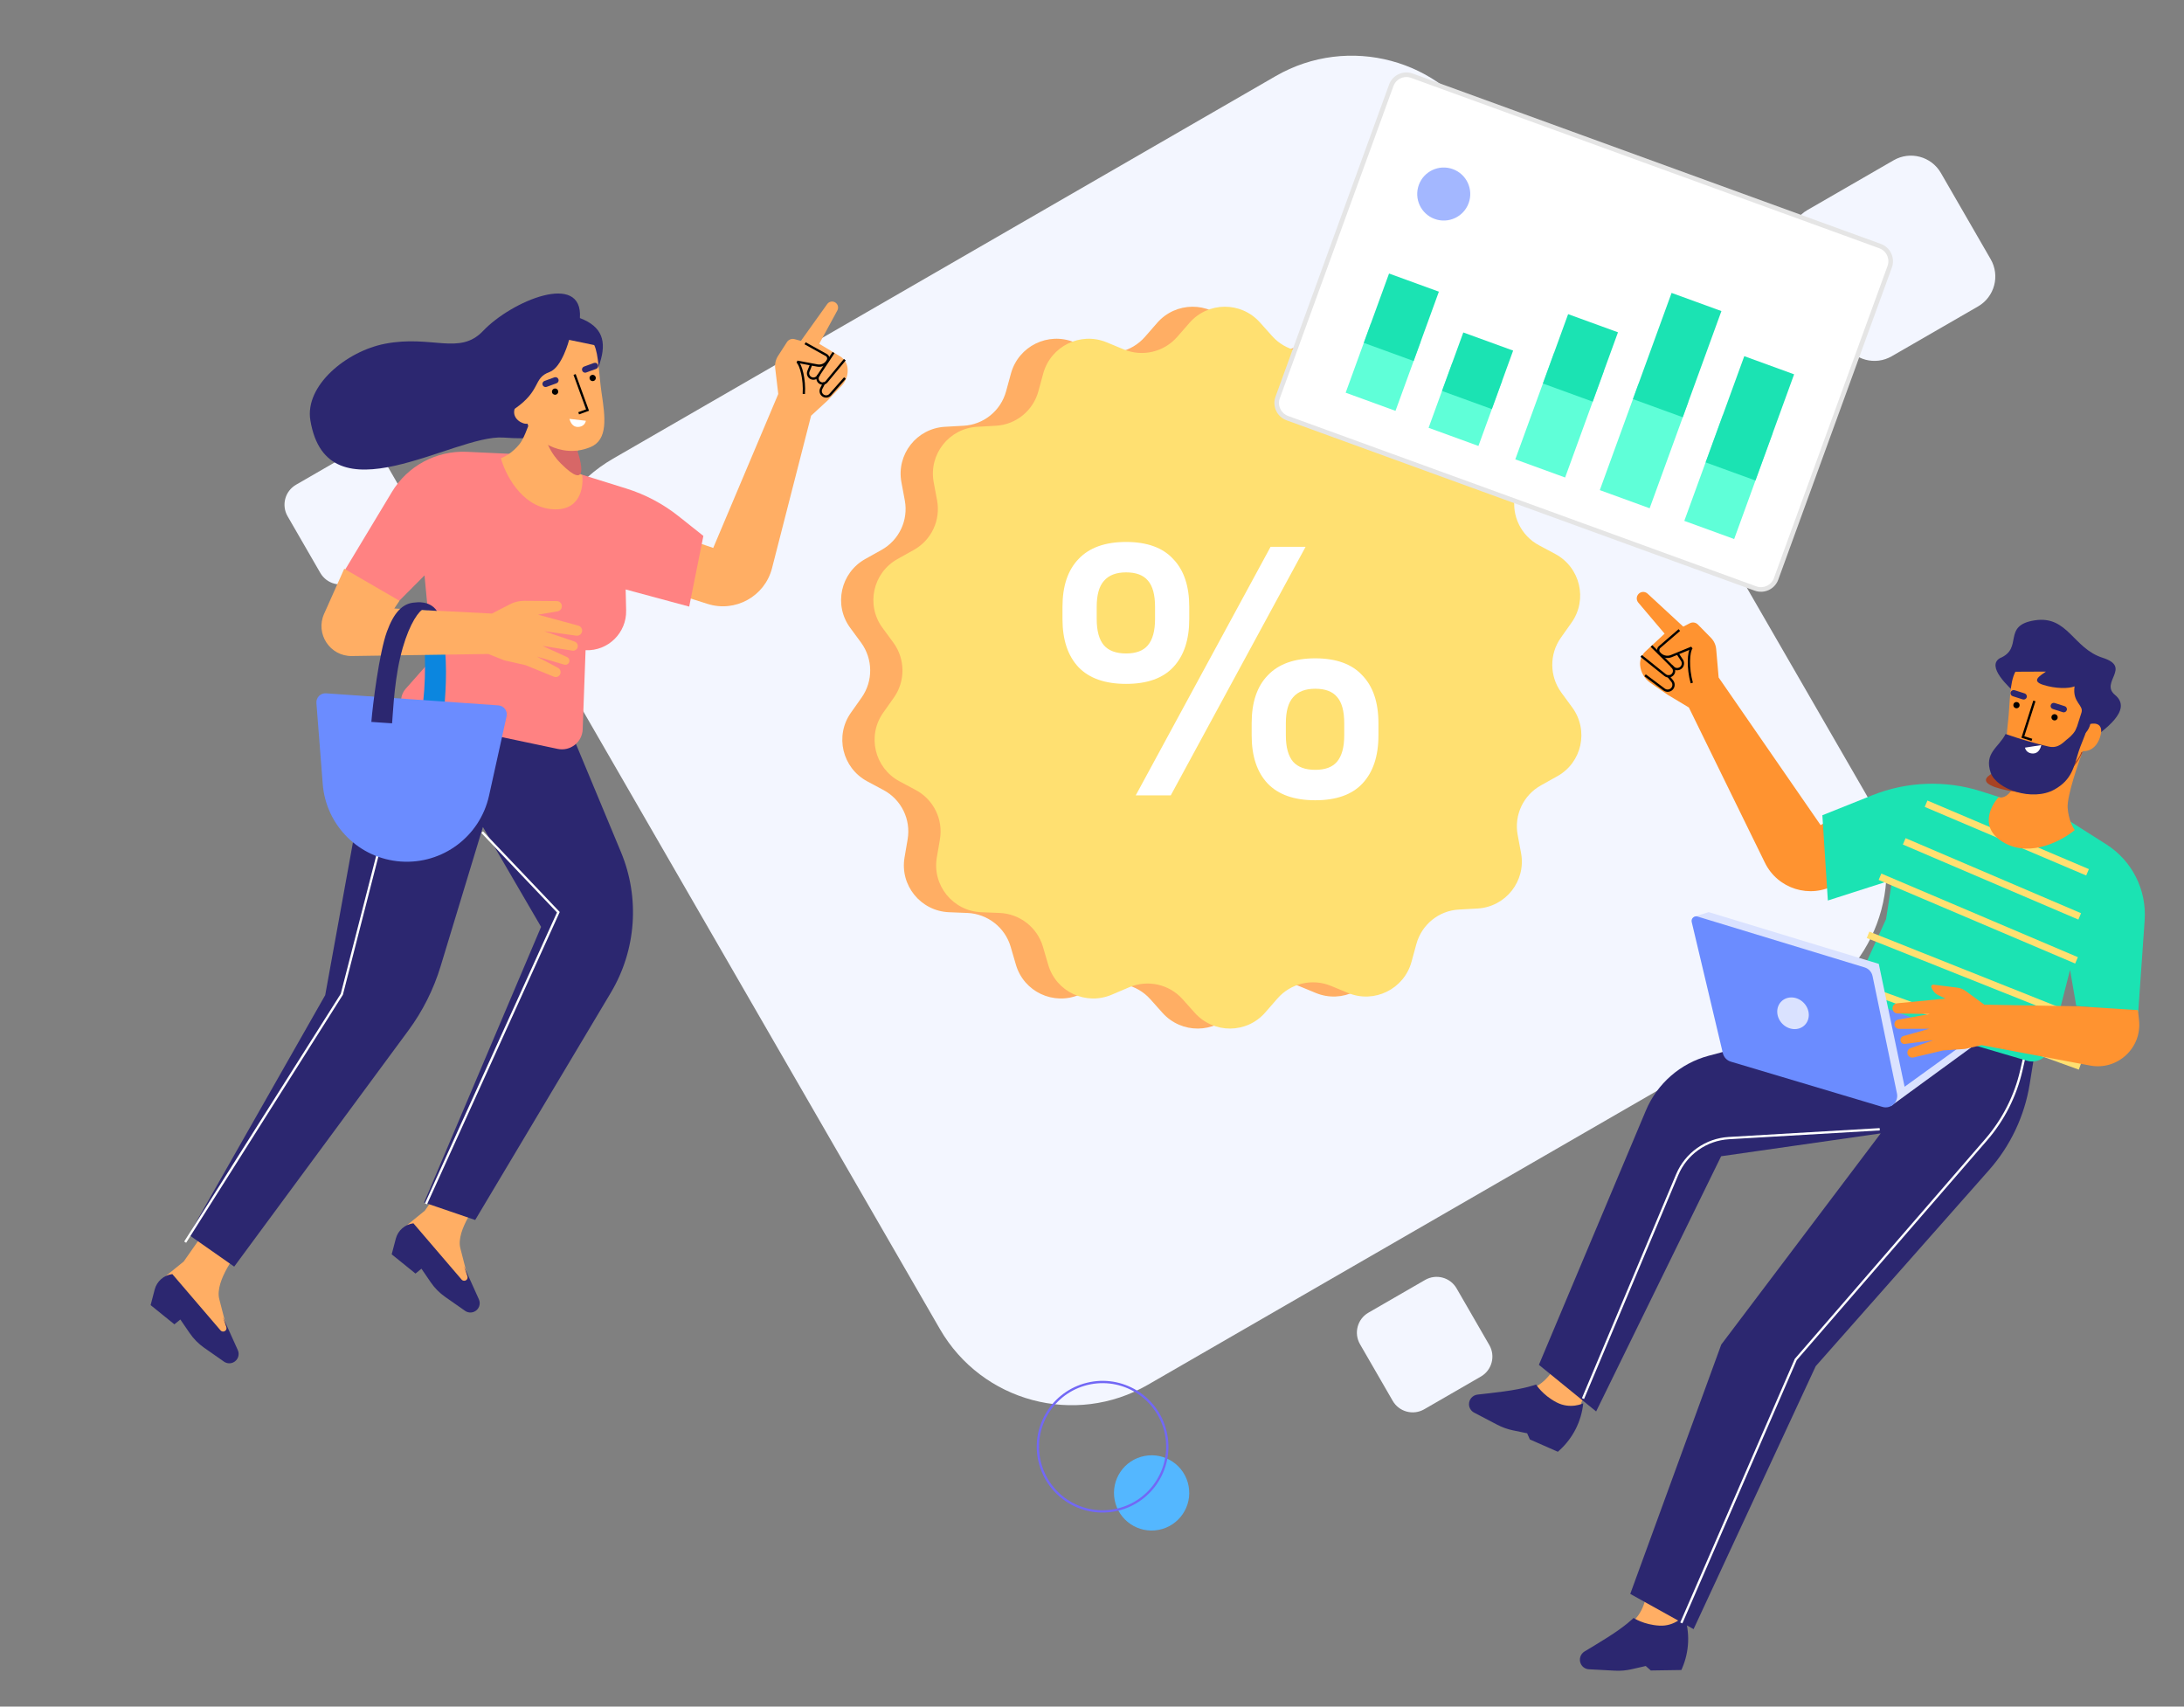 <?xml version="1.0" standalone="no"?><!DOCTYPE svg PUBLIC "-//W3C//DTD SVG 1.1//EN" "http://www.w3.org/Graphics/SVG/1.1/DTD/svg11.dtd"><svg height="740" node-id="1" sillyvg="true" template-height="740" template-width="947" version="1.1" viewBox="0 0 947 740" width="947" xmlns="http://www.w3.org/2000/svg" xmlns:xlink="http://www.w3.org/1999/xlink"><rect x="0" y="0" width="947" height="740" fill="#808080" stroke="none"/><defs node-id="95"><mask height="122" id="mask0" maskUnits="userSpaceOnUse" node-id="21" width="141" x="790" y="339"><path d="M 913.33 366.14 L 895.30 354.70 L 859.10 343.15 C 843.61 338.20 826.88 338.81 811.79 344.85 L 790.19 353.50 L 792.57 390.47 L 820.45 381.53 L 817.81 398.53 L 804.21 428.47 C 802.19 432.90 804.57 438.08 809.23 439.45 L 878.95 459.95 C 883.29 461.22 887.83 458.64 888.96 454.26 L 897.59 420.56 L 900.28 436.14 L 927.16 438.75 L 929.94 399.06 C 930.87 385.87 924.49 373.23 913.33 366.14 Z" fill="#ffffff" fill-rule="nonzero" node-id="98" stroke="none" target-height="123.019" target-width="140.675" target-x="790.194" target-y="338.204"></path></mask><mask height="44" id="mask1" maskUnits="userSpaceOnUse" node-id="31" width="42" x="862" y="324"><path d="M 896.26 350.20 C 895.89 345.22 900.76 330.97 903.25 324.46 C 894.63 323.33 876.91 323.72 875.00 334.30 C 873.09 344.88 868.54 346.22 866.50 345.57 C 862.75 349.64 858.08 359.30 869.38 365.34 C 880.68 371.38 894.07 364.10 899.35 359.70 C 898.47 358.61 896.63 355.19 896.26 350.20 Z" fill="#ffffff" fill-rule="nonzero" node-id="102" stroke="none" target-height="48.047" target-width="45.166" target-x="858.081" target-y="323.332"></path></mask><mask height="54" id="mask2" maskUnits="userSpaceOnUse" node-id="67" width="36" x="217" y="167"><path d="M 225.37 191.84 C 228.66 188.07 233.33 173.75 235.25 167.06 C 242.82 171.34 256.75 182.29 251.92 191.90 C 247.09 201.50 249.92 205.31 251.94 206.01 C 252.49 211.52 250.42 222.05 237.76 220.09 C 225.10 218.12 218.77 204.26 217.19 197.57 C 218.55 197.23 222.08 195.60 225.37 191.84 Z" fill="#ffffff" fill-rule="nonzero" node-id="106" stroke="none" target-height="54.989" target-width="39.561" target-x="217.194" target-y="167.06"></path></mask></defs><path d="M 553.14 33.00 L 265.86 198.86 C 234.29 217.09 223.47 257.45 241.70 289.02 L 407.56 576.31 C 425.79 607.87 466.15 618.69 497.72 600.46 L 785.01 434.60 C 816.58 416.38 827.39 376.01 809.16 344.44 L 643.30 57.16 C 625.08 25.59 584.71 14.77 553.14 33.00 Z" fill="#f3f6ff" fill-rule="nonzero" node-id="110" stroke="none" target-height="603.915" target-width="603.915" target-x="223.475" target-y="14.775"></path><path d="M 821.09 69.50 L 783.69 91.09 C 776.52 95.24 774.06 104.41 778.20 111.58 L 799.79 148.98 C 803.94 156.16 813.11 158.62 820.28 154.47 L 857.68 132.88 C 864.86 128.74 867.32 119.56 863.17 112.39 L 841.58 74.99 C 837.44 67.82 828.27 65.36 821.09 69.50 Z" fill="#f3f6ff" fill-rule="nonzero" node-id="112" stroke="none" target-height="93.258" target-width="93.258" target-x="774.059" target-y="65.358"></path><path d="M 152.93 196.00 L 128.36 210.19 C 123.58 212.95 121.94 219.06 124.70 223.85 L 138.89 248.42 C 141.65 253.20 147.76 254.84 152.55 252.08 L 177.12 237.89 C 181.90 235.13 183.54 229.02 180.78 224.23 L 166.59 199.66 C 163.83 194.88 157.72 193.24 152.93 196.00 Z" fill="#f3f6ff" fill-rule="nonzero" node-id="114" stroke="none" target-height="61.602" target-width="61.603" target-x="121.939" target-y="193.239"></path><path d="M 617.93 555.00 L 593.36 569.19 C 588.58 571.95 586.94 578.06 589.70 582.85 L 603.89 607.42 C 606.65 612.20 612.76 613.84 617.55 611.08 L 642.12 596.89 C 646.90 594.13 648.54 588.02 645.78 583.23 L 631.59 558.66 C 628.83 553.88 622.72 552.24 617.93 555.00 Z" fill="#f3f6ff" fill-rule="nonzero" node-id="116" stroke="none" target-height="61.602" target-width="61.603" target-x="586.939" target-y="552.239"></path><path d="M 496.30 631.32 C 505.15 629.63 513.69 635.44 515.38 644.29 C 517.06 653.14 511.26 661.68 502.40 663.37 C 493.55 665.06 485.01 659.25 483.32 650.40 C 481.64 641.54 487.44 633.00 496.30 631.32 Z" fill="#54b7ff" fill-rule="nonzero" node-id="118" stroke="none" target-height="35.428" target-width="35.428" target-x="481.636" target-y="629.628"></path><path d="M 472.84 599.75 C 488.06 596.85 502.75 606.84 505.65 622.06 C 508.55 637.28 498.56 651.97 483.35 654.87 C 468.13 657.77 453.44 647.78 450.54 632.56 C 447.64 617.34 457.62 602.65 472.84 599.75 Z" fill="none" node-id="120" stroke="#7268f5" stroke-linecap="butt" stroke-width="1" target-height="60.914" target-width="60.914" target-x="447.637" target-y="596.852"></path><path d="M 649.03 605.32 L 664.18 601.84 C 672.24 599.99 678.80 584.88 678.80 584.88 L 694.17 591.90 L 685.70 608.07 L 683.68 617.82 L 649.39 607.58 L 649.03 605.32 Z" fill="#ffae64" fill-rule="nonzero" node-id="122" stroke="none" target-height="32.943" target-width="45.145" target-x="649.028" target-y="584.878"></path><path d="M 649.16 617.75 L 639.18 612.52 C 637.88 611.84 637.04 610.52 636.97 609.05 C 636.87 606.84 638.53 604.93 640.74 604.70 C 643.40 604.42 647.31 603.98 652.13 603.34 C 661.54 602.09 666.06 600.34 666.06 600.34 C 666.06 600.34 668.83 604.89 674.89 608.06 C 680.95 611.24 686.51 608.49 686.51 608.49 C 685.70 616.35 682.00 623.64 676.13 628.93 L 675.50 629.50 L 663.36 624.16 L 662.18 621.49 L 656.04 620.22 C 653.64 619.72 651.33 618.89 649.16 617.75 Z" fill="#2c2770" fill-rule="nonzero" node-id="124" stroke="none" target-height="29.154" target-width="49.64" target-x="636.87" target-y="600.344"></path><path d="M 694.92 713.17 L 707.24 703.70 C 713.80 698.67 714.00 689.62 714.00 689.62 L 730.38 682.18 L 729.41 700.40 L 731.63 710.12 L 696.19 715.07 L 694.92 713.17 Z" fill="#ffae64" fill-rule="nonzero" node-id="126" stroke="none" target-height="32.885" target-width="36.708" target-x="694.919" target-y="682.184"></path><path d="M 700.22 724.42 L 688.96 723.82 C 687.49 723.74 686.18 722.89 685.51 721.58 C 684.50 719.61 685.21 717.19 687.12 716.06 C 689.43 714.70 692.79 712.67 696.91 710.08 C 704.95 705.03 708.33 701.56 708.33 701.56 C 708.33 701.56 712.74 704.53 719.57 704.90 C 726.40 705.27 730.32 700.45 730.32 700.45 C 732.86 707.94 732.52 716.10 729.39 723.36 L 729.05 724.14 L 715.79 724.34 L 713.61 722.40 L 707.49 723.80 C 705.11 724.34 702.66 724.55 700.22 724.42 Z" fill="#2c2770" fill-rule="nonzero" node-id="128" stroke="none" target-height="24.098" target-width="48.361" target-x="684.495" target-y="700.453"></path><path d="M 706.89 691.14 L 734.35 706.41 L 787.31 592.39 L 862.47 507.35 C 871.75 496.84 877.86 483.92 880.09 470.07 L 885.11 438.75 L 830.46 433.79 L 740.87 457.79 C 728.63 461.07 718.60 469.82 713.68 481.50 L 667.28 591.81 L 692.10 612.02 L 746.30 501.36 L 815.49 491.45 L 746.35 583.02 L 706.89 691.14 Z" fill="#2c2770" fill-rule="nonzero" node-id="130" stroke="none" target-height="272.619" target-width="217.829" target-x="667.285" target-y="433.789"></path><path d="M 878.06 457.14 L 876.52 463.91 C 873.98 475.13 868.70 485.55 861.17 494.24 L 778.66 589.49 L 729.03 703.72" fill="none" node-id="132" stroke="#ffffff" stroke-linecap="butt" stroke-width="1" target-height="246.578" target-width="149.025" target-x="729.035" target-y="457.145"></path><path d="M 815.06 489.66 L 749.69 493.49 C 739.79 494.06 731.08 500.22 727.24 509.36 L 686.40 606.44" fill="none" node-id="134" stroke="#ffffff" stroke-linecap="butt" stroke-width="1" target-height="116.779" target-width="128.66" target-x="686.404" target-y="489.663"></path><path d="M 789.44 357.79 L 805.33 348.38 L 811.02 375.04 L 795.86 383.59 C 784.84 389.80 770.86 385.47 765.29 374.11 L 732.31 306.78 L 723.07 301.23 L 715.62 296.09 C 713.07 294.33 711.44 291.53 711.17 288.44 C 710.98 286.20 711.83 284.00 713.48 282.47 L 721.79 274.76 L 710.37 261.28 C 709.26 259.97 709.59 257.98 711.05 257.08 C 712.12 256.43 713.49 256.57 714.41 257.42 L 729.87 271.71 L 732.72 270.25 C 733.89 269.64 735.31 269.87 736.23 270.81 L 741.88 276.56 C 743.18 277.89 743.99 279.62 744.15 281.47 L 745.22 293.77 L 789.44 357.79 Z" fill="#ff9330" fill-rule="nonzero" node-id="136" stroke="none" target-height="133.374" target-width="101.755" target-x="709.264" target-y="256.43"></path><path d="M 716.10 280.12 L 725.48 289.42 C 726.41 290.34 727.90 290.38 728.88 289.52 C 729.82 288.70 730.00 287.31 729.31 286.27 L 727.26 283.18" fill="none" node-id="138" stroke="#000000" stroke-linecap="butt" stroke-width="1" target-height="10.262" target-width="13.903" target-x="716.101" target-y="280.123"></path><path d="M 711.63 284.43 L 722.02 292.74 C 723.00 293.52 724.42 293.42 725.27 292.49 C 726.13 291.56 726.10 290.11 725.20 289.20 L 724.75 288.75" fill="none" node-id="140" stroke="#000000" stroke-linecap="butt" stroke-width="1" target-height="9.099" target-width="14.499" target-x="711.631" target-y="284.426"></path><path d="M 713.32 292.81 L 721.58 298.98 C 722.63 299.76 724.10 299.63 724.99 298.66 C 725.84 297.73 725.88 296.31 725.09 295.33 L 723.17 292.96" fill="none" node-id="142" stroke="#000000" stroke-linecap="butt" stroke-width="1" target-height="6.958" target-width="12.564" target-x="713.321" target-y="292.805"></path><path d="M 728.18 273.20 L 719.63 280.57 C 718.91 281.19 718.79 282.26 719.37 283.02 C 720.60 284.67 722.79 285.27 724.69 284.49 L 733.51 280.86 C 732.12 282.55 731.74 289.59 733.57 296.16" fill="none" node-id="144" stroke="#000000" stroke-linecap="butt" stroke-width="1" target-height="22.965" target-width="14.777" target-x="718.793" target-y="273.196"></path><path d="M 913.33 366.14 L 895.30 354.70 L 859.10 343.15 C 843.61 338.20 826.88 338.81 811.79 344.85 L 790.19 353.50 L 792.57 390.47 L 820.45 381.53 L 817.81 398.53 L 804.21 428.47 C 802.19 432.90 804.57 438.08 809.23 439.45 L 878.95 459.95 C 883.29 461.22 887.83 458.64 888.96 454.26 L 897.59 420.56 L 900.28 436.14 L 927.16 438.75 L 929.94 399.06 C 930.87 385.87 924.49 373.23 913.33 366.14 Z" fill="#1be3b3" fill-rule="nonzero" node-id="146" stroke="none" target-height="123.019" target-width="140.675" target-x="790.194" target-y="338.204"></path><g node-id="285"><path d="M 835.16 348.50 L 905.17 378.24" fill="none" group-id="1" node-id="150" stroke="#ffe071" stroke-linecap="butt" stroke-width="3" target-height="29.741" target-width="70.004" target-x="835.162" target-y="348.502"></path><path d="M 825.69 364.82 L 901.78 397.36" fill="none" group-id="1" node-id="152" stroke="#ffe071" stroke-linecap="butt" stroke-width="3" target-height="32.545" target-width="76.098" target-x="825.687" target-y="364.818"></path><path d="M 815.18 380.17 L 900.40 416.42" fill="none" group-id="1" node-id="154" stroke="#ffe071" stroke-linecap="butt" stroke-width="3" target-height="36.25" target-width="85.223" target-x="815.18" target-y="380.168"></path><path d="M 810.00 405.35 L 898.18 440.50" fill="none" group-id="1" node-id="156" stroke="#ffe071" stroke-linecap="butt" stroke-width="3" target-height="35.154" target-width="88.188" target-x="809.996" target-y="405.349"></path><path d="M 797.62 424.76 L 901.90 462.39" fill="none" group-id="1" node-id="158" stroke="#ffe071" stroke-linecap="butt" stroke-width="3" target-height="37.632" target-width="104.278" target-x="797.62" target-y="424.762"></path></g><path d="M 896.55 350.31 C 896.19 345.26 901.13 330.83 903.64 324.25 C 894.96 323.12 877.12 323.54 875.18 334.25 C 873.24 344.96 868.65 346.33 866.60 345.67 C 862.82 349.80 858.10 359.58 869.46 365.67 C 880.83 371.76 894.32 364.37 899.65 359.91 C 898.77 358.81 896.92 355.35 896.55 350.31 Z" fill="#ff9330" fill-rule="nonzero" node-id="161" stroke="none" target-height="48.647" target-width="45.543" target-x="858.096" target-y="323.116"></path><path d="M 917.07 301.31 C 925.12 307.96 912.00 316.74 906.11 321.20 L 892.50 316.86 C 887.83 315.37 878.82 305.97 874.91 301.45 C 870.73 297.76 861.22 288.93 867.17 285.39 C 877.58 281.07 867.89 271.23 882.25 268.99 C 896.61 266.75 898.85 281.11 911.71 285.21 C 924.57 289.32 910.42 295.83 917.07 301.31 Z" fill="#2c2770" fill-rule="nonzero" node-id="163" stroke="none" target-height="54.453" target-width="63.897" target-x="861.222" target-y="266.75"></path><path d="M 870.62 342.77 C 889.34 346.57 900.04 333.19 903.05 326.02 L 874.07 331.95 C 865.12 333.97 851.89 338.96 870.62 342.77 Z" fill="#a84223" fill-rule="nonzero" group-id="2" node-id="167" stroke="none" target-height="20.55" target-width="51.161" target-x="851.891" target-y="326.025"></path><path d="M 902.66 325.61 C 901.07 331.86 890.04 340.61 876.56 335.69 C 868.69 332.82 869.58 323.06 870.76 312.36 C 871.59 304.74 871.29 296.23 873.88 291.27 L 887.14 291.21 C 884.79 292.91 880.45 295.21 885.91 296.95 C 891.32 298.68 897.01 298.65 899.55 297.62 C 898.51 304.65 903.61 305.67 902.54 309.01 L 899.52 318.47 C 903.75 320.31 905.86 316.20 906.39 313.92 C 908.57 313.39 912.46 313.77 910.61 319.56 C 908.76 325.35 904.54 326.01 902.66 325.61 Z" fill="#ff9330" fill-rule="nonzero" node-id="170" stroke="none" target-height="49.4" target-width="43.775" target-x="868.687" target-y="291.208"></path><path d="M 896.85 320.14 C 897.98 319.24 899.82 317.41 900.43 315.51 C 902.93 313.16 907.35 309.95 905.02 315.92 C 903.81 319.73 902.26 322.92 901.35 325.77 C 899.23 332.44 898.48 338.08 890.81 342.35 C 881.24 347.69 865.67 342.20 863.21 335.12 C 860.19 326.44 866.70 324.16 869.63 318.27 C 876.09 320.51 882.97 322.53 888.36 323.73 C 892.77 324.70 894.82 321.59 896.85 320.14 Z" fill="#2c2770" fill-rule="nonzero" node-id="172" stroke="none" target-height="37.748" target-width="47.161" target-x="860.188" target-y="309.947"></path><path d="M 885.11 323.08 L 878.06 324.18 C 878.22 325.19 879.25 326.76 881.55 326.73 C 883.86 326.70 884.80 324.57 885.11 323.08 Z" fill="#ffffff" fill-rule="nonzero" node-id="174" stroke="none" target-height="3.682" target-width="7.054" target-x="878.06" target-y="323.077"></path><path d="M 877.90 300.67 L 873.56 299.28 C 872.84 299.05 872.07 299.44 871.84 300.17 C 871.61 300.88 872.01 301.65 872.73 301.88 L 877.07 303.27 C 877.79 303.50 878.56 303.11 878.79 302.38 C 879.02 301.67 878.62 300.89 877.90 300.67 Z" fill="#2c2770" fill-rule="nonzero" node-id="176" stroke="none" target-height="4.454" target-width="7.413" target-x="871.608" target-y="299.048"></path><path d="M 895.28 306.21 L 890.94 304.83 C 890.22 304.60 889.45 304.99 889.22 305.71 C 888.99 306.43 889.39 307.20 890.11 307.43 L 894.45 308.82 C 895.17 309.05 895.94 308.65 896.17 307.93 C 896.40 307.21 896.00 306.44 895.28 306.21 Z" fill="#2c2770" fill-rule="nonzero" node-id="178" stroke="none" target-height="4.454" target-width="7.413" target-x="888.99" target-y="304.596"></path><path d="M 890.46 312.33 C 891.18 312.56 891.95 312.17 892.18 311.45 C 892.41 310.73 892.01 309.96 891.29 309.73 C 890.57 309.50 889.80 309.89 889.57 310.61 C 889.34 311.33 889.74 312.10 890.46 312.33 Z" fill="#000000" fill-rule="nonzero" node-id="180" stroke="none" target-height="3.066" target-width="3.067" target-x="889.342" target-y="309.497"></path><path d="M 882.13 303.93 L 877.13 319.57 L 881.05 320.82" fill="none" node-id="182" stroke="#000000" stroke-linecap="butt" stroke-width="1" target-height="16.892" target-width="4.993" target-x="877.135" target-y="303.929"></path><path d="M 873.95 307.06 C 874.67 307.29 875.44 306.89 875.67 306.18 C 875.90 305.45 875.50 304.69 874.78 304.46 C 874.06 304.23 873.29 304.62 873.06 305.34 C 872.83 306.06 873.23 306.83 873.95 307.06 Z" fill="#000000" fill-rule="nonzero" node-id="184" stroke="none" target-height="3.067" target-width="3.067" target-x="872.829" target-y="304.226"></path><path d="M 857.04 452.50 L 820.04 479.50 L 749.54 456.00 L 789.54 428.00 L 857.04 452.50 Z" fill="#dae2ff" fill-rule="nonzero" node-id="186" stroke="none" target-height="51.5" target-width="107.5" target-x="749.539" target-y="428"></path><path d="M 854.54 450.50 L 818.54 476.50 L 747.04 454.00 L 787.04 426.00 L 854.54 450.50 Z" fill="#6b8cff" fill-rule="nonzero" node-id="188" stroke="none" target-height="50.5" target-width="107.5" target-x="747.039" target-y="426"></path><path d="M 740.90 395.50 L 814.65 417.94 L 826.54 474.50 L 821.04 478.50 L 751.02 457.12 L 734.54 397.50 L 740.90 395.50 Z" fill="#dae2ff" fill-rule="nonzero" node-id="190" stroke="none" target-height="82.998" target-width="92" target-x="734.539" target-y="395.502"></path><path d="M 736.07 397.42 L 808.52 419.48 C 810.27 420.01 811.59 421.46 811.96 423.25 L 822.54 474.15 C 823.31 477.86 819.85 481.04 816.22 479.96 L 750.49 460.34 C 748.78 459.83 747.47 458.44 747.05 456.70 L 733.54 399.79 C 733.18 398.29 734.59 396.97 736.07 397.42 Z" fill="#6b8cff" fill-rule="nonzero" node-id="192" stroke="none" target-height="84.075" target-width="90.131" target-x="733.183" target-y="396.967"></path><path d="M 772.80 443.88 C 770.04 441.01 769.88 436.68 772.46 434.19 C 775.04 431.69 779.37 432.00 782.13 434.86 C 784.90 437.72 785.05 442.06 782.48 444.55 C 779.90 447.04 775.57 446.74 772.80 443.88 Z" fill="#dae2ff" fill-rule="nonzero" node-id="194" stroke="none" target-height="15.346" target-width="15.171" target-x="769.884" target-y="431.695"></path><path d="M 860.43 435.63 L 901.24 436.34 L 927.04 438.00 L 927.51 442.46 C 928.77 454.44 918.13 464.26 906.28 462.03 L 859.25 453.19 L 852.34 454.77 C 852.13 454.82 851.92 454.85 851.71 454.86 L 842.69 455.47 C 842.61 455.48 842.53 455.49 842.46 455.51 L 829.66 458.53 C 828.61 458.78 827.53 458.19 827.17 457.16 C 826.79 456.05 827.37 454.84 828.48 454.46 L 838.31 451.05 L 826.03 452.66 C 825.11 452.78 824.26 452.18 824.08 451.27 C 823.90 450.37 824.44 449.49 825.33 449.24 L 836.59 446.08 L 823.47 446.13 C 822.43 446.14 821.55 445.35 821.44 444.31 C 821.33 443.25 822.06 442.28 823.11 442.10 L 836.82 439.68 L 822.78 439.45 C 821.42 439.43 820.40 438.20 820.64 436.86 C 820.80 435.88 821.61 435.13 822.60 435.04 L 843.54 433.00 L 840.58 431.58 C 839.12 430.89 838.00 429.65 837.44 428.14 C 837.21 427.52 837.72 426.88 838.38 426.96 L 848.62 428.24 C 849.97 428.40 851.26 428.92 852.36 429.72 L 860.43 435.63 Z" fill="#ff9330" fill-rule="nonzero" node-id="196" stroke="none" target-height="37.385" target-width="108.365" target-x="820.405" target-y="426.875"></path><path d="M 663.00 300.31 L 667.76 306.79 C 675.01 316.73 671.93 330.71 661.21 336.61 L 654.21 340.52 C 646.57 344.75 642.46 353.41 644.07 362.01 L 645.54 369.89 C 647.79 381.95 638.93 393.24 626.67 393.94 L 618.64 394.39 C 609.91 394.84 602.46 400.87 600.15 409.34 L 598.03 417.10 C 594.76 428.90 581.92 435.25 570.56 430.57 L 563.11 427.49 C 555.02 424.15 545.71 426.33 539.93 432.94 L 534.67 438.97 C 526.64 448.27 512.33 448.33 504.11 439.23 L 498.78 433.26 C 492.94 426.72 483.56 424.67 475.54 428.13 L 468.16 431.27 C 456.86 436.15 443.89 430.05 440.49 418.25 L 438.24 410.56 C 435.80 402.15 428.22 396.25 419.49 395.87 L 411.47 395.55 C 399.20 395.04 390.15 383.88 392.21 371.82 L 393.56 363.93 C 395.03 355.27 390.79 346.68 383.09 342.57 L 376.03 338.79 C 365.18 332.95 361.90 319.03 368.97 309.03 L 373.59 302.49 C 378.66 295.30 378.53 285.75 373.40 278.69 L 368.64 272.21 C 361.39 262.34 364.47 248.36 375.19 242.39 L 382.19 238.48 C 389.83 234.25 393.94 225.59 392.33 216.99 L 390.86 209.11 C 388.61 197.05 397.47 185.76 409.73 185.06 L 417.76 184.61 C 426.49 184.16 433.94 178.13 436.25 169.66 L 438.37 161.90 C 441.64 150.10 454.48 143.75 465.85 148.43 L 473.29 151.51 C 481.38 154.85 490.69 152.67 496.47 146.06 L 501.73 140.03 C 509.82 130.73 524.14 130.67 532.29 139.78 L 537.62 145.74 C 543.46 152.28 552.84 154.33 560.86 150.87 L 568.25 147.73 C 579.54 142.85 592.51 148.95 595.92 160.75 L 598.16 168.44 C 600.60 176.84 608.18 182.75 616.91 183.13 L 624.93 183.45 C 637.20 183.96 646.25 195.12 644.20 207.18 L 642.85 215.07 C 641.37 223.73 645.61 232.32 653.31 236.43 L 660.37 240.21 C 671.22 246.05 674.50 259.96 667.43 269.97 L 662.81 276.51 C 657.74 283.70 657.87 293.25 663.00 300.31 Z" fill="#ffae64" fill-rule="nonzero" node-id="198" stroke="none" target-height="317.663" target-width="313.622" target-x="361.39" target-y="130.668"></path><path d="M 677.01 300.31 L 681.76 306.79 C 689.01 316.73 685.93 330.71 675.21 336.61 L 668.21 340.52 C 660.57 344.75 656.46 353.41 658.07 362.01 L 659.54 369.89 C 661.79 381.95 652.93 393.24 640.67 393.94 L 632.64 394.39 C 623.91 394.84 616.47 400.87 614.15 409.34 L 612.03 417.10 C 608.76 428.90 595.92 435.25 584.56 430.57 L 577.11 427.49 C 569.02 424.15 559.71 426.33 553.93 432.94 L 548.67 438.97 C 540.64 448.27 526.33 448.33 518.11 439.23 L 512.78 433.26 C 506.94 426.72 497.56 424.67 489.54 428.13 L 482.16 431.27 C 470.86 436.15 457.89 430.05 454.49 418.25 L 452.24 410.56 C 449.80 402.15 442.22 396.25 433.49 395.87 L 425.47 395.55 C 413.20 395.04 404.15 383.88 406.21 371.82 L 407.56 363.93 C 409.03 355.27 404.79 346.68 397.09 342.57 L 390.03 338.79 C 379.18 332.95 375.90 319.03 382.97 309.03 L 387.59 302.49 C 392.66 295.30 392.53 285.75 387.40 278.69 L 382.64 272.21 C 375.39 262.34 378.47 248.36 389.19 242.39 L 396.19 238.48 C 403.83 234.25 407.94 225.59 406.33 216.99 L 404.86 209.11 C 402.61 197.05 411.47 185.76 423.73 185.06 L 431.76 184.61 C 440.49 184.16 447.94 178.13 450.25 169.66 L 452.37 161.90 C 455.64 150.10 468.48 143.75 479.85 148.43 L 487.29 151.51 C 495.38 154.85 504.69 152.67 510.47 146.06 L 515.73 140.03 C 523.82 130.73 538.14 130.67 546.29 139.78 L 551.62 145.74 C 557.46 152.28 566.84 154.33 574.86 150.87 L 582.25 147.73 C 593.54 142.85 606.51 148.95 609.92 160.75 L 612.16 168.44 C 614.60 176.84 622.18 182.75 630.91 183.13 L 638.93 183.45 C 651.20 183.96 660.25 195.12 658.19 207.18 L 656.85 215.07 C 655.37 223.73 659.61 232.32 667.31 236.43 L 674.38 240.21 C 685.23 246.05 688.50 259.96 681.44 269.97 L 676.81 276.51 C 671.74 283.70 671.87 293.25 677.01 300.31 Z" fill="#ffe071" fill-rule="nonzero" node-id="200" stroke="none" target-height="317.663" target-width="313.621" target-x="375.39" target-y="130.668"></path><path d="M 488.27 235.00 C 497.35 235.00 504.16 237.46 508.69 242.38 C 513.35 247.19 515.67 254.11 515.67 263.13 L 515.67 268.41 C 515.67 277.43 513.35 284.41 508.69 289.33 C 504.16 294.14 497.35 296.54 488.27 296.54 C 479.20 296.54 472.33 294.14 467.68 289.33 C 463.03 284.41 460.70 277.43 460.70 268.41 L 460.70 263.13 C 460.70 254.11 463.03 247.19 467.68 242.38 C 472.33 237.46 479.20 235.00 488.27 235.00 Z M 566.11 237.11 L 507.65 344.89 L 492.46 344.89 L 550.93 237.11 L 566.11 237.11 Z M 488.27 248.19 C 483.97 248.19 480.77 249.42 478.68 251.88 C 476.58 254.22 475.54 257.97 475.54 263.13 L 475.54 268.41 C 475.54 273.56 476.58 277.37 478.68 279.83 C 480.77 282.18 483.97 283.35 488.27 283.35 C 492.58 283.35 495.72 282.18 497.70 279.83 C 499.79 277.37 500.84 273.56 500.84 268.41 L 500.84 263.13 C 500.84 257.86 499.79 254.05 497.70 251.70 C 495.72 249.36 492.58 248.19 488.27 248.19 Z M 570.30 285.46 C 579.38 285.46 586.18 287.92 590.72 292.85 C 595.37 297.65 597.70 304.57 597.70 313.59 L 597.70 318.87 C 597.70 327.89 595.37 334.87 590.72 339.79 C 586.18 344.60 579.38 347.00 570.30 347.00 C 561.23 347.00 554.36 344.60 549.71 339.79 C 545.05 334.87 542.73 327.89 542.73 318.87 L 542.73 313.59 C 542.73 304.57 545.05 297.65 549.71 292.85 C 554.36 287.92 561.23 285.46 570.30 285.46 Z M 570.30 298.65 C 566.00 298.65 562.80 299.88 560.70 302.34 C 558.61 304.69 557.56 308.44 557.56 313.59 L 557.56 318.87 C 557.56 324.03 558.61 327.83 560.70 330.30 C 562.80 332.64 566.00 333.81 570.30 333.81 C 574.61 333.81 577.75 332.64 579.73 330.30 C 581.82 327.83 582.87 324.03 582.87 318.87 L 582.87 313.59 C 582.87 308.32 581.82 304.51 579.73 302.17 C 577.75 299.82 574.61 298.65 570.30 298.65 Z" fill="#ffffff" fill-rule="nonzero" node-id="202" stroke="none" target-height="112" target-width="137" target-x="460.701" target-y="235"></path><path d="M 203.47 556.30 L 199.61 541.25 C 197.55 533.24 207.96 520.47 207.96 520.47 L 194.66 510.04 L 184.19 524.98 L 176.46 531.26 L 201.31 557.01 L 203.47 556.30 Z" fill="#ffae64" fill-rule="nonzero" node-id="204" stroke="none" target-height="46.975" target-width="31.504" target-x="176.459" target-y="510.037"></path><path d="M 200.16 554.84 L 179.26 530.44 C 175.59 530.89 172.55 533.54 171.62 537.12 L 169.84 543.89 L 180.16 552.23 L 182.74 550.13 L 186.81 556.07 C 188.49 558.52 190.59 560.65 193.03 562.35 L 201.64 568.38 C 202.82 569.21 204.35 569.35 205.66 568.75 C 207.68 567.82 208.56 565.43 207.65 563.41 L 201.23 549.16 L 202.69 553.39 C 202.98 554.25 202.44 555.17 201.54 555.33 C 201.03 555.42 200.50 555.24 200.16 554.84 Z" fill="#2c2770" fill-rule="nonzero" node-id="206" stroke="none" target-height="38.908" target-width="38.722" target-x="169.843" target-y="530.439"></path><path d="M 98.94 578.32 L 95.07 563.27 C 93.02 555.26 103.43 542.49 103.43 542.49 L 90.12 532.06 L 79.66 547.01 L 71.92 553.28 L 96.77 579.03 L 98.94 578.32 Z" fill="#ffae64" fill-rule="nonzero" node-id="208" stroke="none" target-height="46.975" target-width="31.504" target-x="71.922" target-y="532.06"></path><path d="M 95.62 576.86 L 74.72 552.46 C 71.05 552.91 68.02 555.56 67.08 559.14 L 65.31 565.91 L 75.62 574.25 L 78.20 572.15 L 82.27 578.09 C 83.95 580.54 86.06 582.67 88.49 584.38 L 97.11 590.41 C 98.28 591.23 99.81 591.37 101.12 590.77 C 103.14 589.84 104.03 587.46 103.12 585.43 L 96.69 571.19 L 98.15 575.41 C 98.45 576.27 97.90 577.20 97.00 577.36 C 96.49 577.45 95.96 577.26 95.62 576.86 Z" fill="#2c2770" fill-rule="nonzero" node-id="210" stroke="none" target-height="38.908" target-width="38.722" target-x="65.306" target-y="552.462"></path><path d="M 101.55 549.22 L 81.89 535.45 L 141.01 431.51 L 156.03 348.80 C 159.82 327.90 170.18 308.74 185.59 294.12 L 187.32 292.48 L 249.33 321.62 L 269.24 369.43 C 277.52 389.31 275.90 411.93 264.87 430.42 L 206.05 529.00 L 183.89 521.42 L 234.62 401.90 L 209.39 358.60 L 191.06 418.96 C 188.02 428.98 183.29 438.41 177.07 446.84 L 101.55 549.22 Z" fill="#2c2770" fill-rule="nonzero" node-id="212" stroke="none" target-height="256.736" target-width="195.628" target-x="81.893" target-y="292.482"></path><path d="M 180.35 305.92 L 148.22 431.13 L 80.29 538.61" fill="none" node-id="214" stroke="#ffffff" stroke-linecap="butt" stroke-width="1" target-height="232.689" target-width="100.06" target-x="80.295" target-y="305.917"></path><path d="M 209.06 360.81 L 242.11 395.55 L 184.71 521.99" fill="none" node-id="216" stroke="#ffffff" stroke-linecap="butt" stroke-width="1" target-height="161.181" target-width="57.405" target-x="184.708" target-y="360.809"></path><path d="M 309.26 237.59 L 292.98 232.02 L 292.85 257.41 L 306.77 261.85 C 318.82 265.70 331.63 258.61 334.76 246.35 L 351.70 180.26 L 359.08 173.45 L 364.89 167.35 C 366.88 165.26 367.84 162.40 367.50 159.53 C 367.26 157.45 366.06 155.60 364.27 154.52 L 355.23 149.07 L 363.08 134.61 C 363.85 133.20 363.18 131.45 361.68 130.91 C 360.58 130.52 359.35 130.90 358.68 131.85 L 347.28 147.81 L 344.55 147.06 C 343.29 146.71 341.94 147.22 341.23 148.33 L 337.35 154.35 C 336.35 155.91 335.92 157.77 336.13 159.62 L 337.46 170.84 L 309.26 237.59 Z" fill="#ffae64" fill-rule="nonzero" node-id="218" stroke="none" target-height="135.178" target-width="74.994" target-x="292.845" target-y="130.519"></path><path d="M 361.43 152.88 L 354.64 163.13 C 353.96 164.15 352.61 164.47 351.55 163.87 C 350.54 163.30 350.11 162.06 350.55 160.99 L 351.83 157.78" fill="none" node-id="220" stroke="#000000" stroke-linecap="butt" stroke-width="1" target-height="11.593" target-width="11.318" target-x="350.113" target-y="152.88"></path><path d="M 366.32 155.96 L 358.42 165.51 C 357.68 166.41 356.36 166.58 355.42 165.90 C 354.45 165.21 354.20 163.88 354.85 162.88 L 355.18 162.38" fill="none" node-id="222" stroke="#000000" stroke-linecap="butt" stroke-width="1" target-height="10.621" target-width="12.12" target-x="354.202" target-y="155.957"></path><path d="M 366.37 163.92 L 360.00 171.12 C 359.20 172.03 357.83 172.18 356.84 171.47 C 355.88 170.78 355.57 169.50 356.12 168.45 L 357.42 165.93" fill="none" node-id="224" stroke="#000000" stroke-linecap="butt" stroke-width="1" target-height="8.262" target-width="10.793" target-x="355.575" target-y="163.919"></path><path d="M 349.10 148.85 L 358.30 153.96 C 359.07 154.39 359.38 155.34 359.00 156.15 C 358.19 157.88 356.30 158.84 354.42 158.49 L 345.69 156.85 C 347.28 158.13 348.96 164.47 348.54 170.81" fill="none" node-id="226" stroke="#000000" stroke-linecap="butt" stroke-width="1" target-height="21.963" target-width="13.69" target-x="345.692" target-y="148.851"></path><path d="M 202.43 195.91 L 223.76 196.90 L 271.57 211.83 C 279.81 214.40 287.51 218.48 294.26 223.85 L 304.99 232.38 L 298.84 263.03 L 271.29 255.60 L 271.50 264.69 C 271.72 274.44 263.65 282.35 253.91 281.94 L 252.66 316.25 C 252.46 321.83 247.27 325.88 241.81 324.73 L 180.27 311.76 C 174.27 310.50 171.87 303.23 175.93 298.63 L 187.50 285.57 L 184.07 249.50 L 172.92 260.71 L 149.41 247.41 L 169.93 213.32 C 176.74 201.99 189.22 195.31 202.43 195.91 Z" fill="#ff8282" fill-rule="nonzero" node-id="228" stroke="none" target-height="130.574" target-width="155.578" target-x="149.414" target-y="195.306"></path><path d="M 260.12 157.32 C 263.09 148.07 261.22 141.61 251.45 137.92 C 252.88 117.47 221.78 130.51 209.46 143.50 C 199.25 154.26 187.29 145.12 166.97 149.05 C 150.09 152.31 132.10 167.27 134.57 182.24 C 141.89 226.37 196.81 188.23 218.26 189.73 C 243.69 191.50 227.99 185.06 231.72 183.15 L 243.28 178.94 C 247.25 177.50 254.67 169.11 257.88 165.09 C 261.35 161.78 257.15 166.58 260.12 157.32 Z" fill="#2c2770" fill-rule="nonzero" node-id="230" stroke="none" target-height="108.903" target-width="130.997" target-x="132.096" target-y="117.466"></path><path d="M 225.26 192.58 C 228.45 188.66 232.69 174.01 234.42 167.17 C 242.17 171.23 256.54 181.82 251.98 191.71 C 247.41 201.59 250.38 205.34 252.44 205.98 C 253.16 211.53 251.41 222.25 238.61 220.72 C 225.81 219.17 219.00 205.38 217.20 198.67 C 218.56 198.27 222.06 196.50 225.26 192.58 Z" fill="#ffae64" fill-rule="nonzero" node-id="232" stroke="none" target-height="55.081" target-width="39.334" target-x="217.204" target-y="167.174"></path><path d="M 243.33 201.11 C 231.44 189.25 236.03 174.91 239.82 169.22 L 249.57 193.32 C 252.45 200.86 255.22 212.97 243.33 201.11 Z" fill="#d76767" fill-rule="nonzero" group-id="3" node-id="236" stroke="none" target-height="43.749" target-width="23.787" target-x="231.438" target-y="169.222"></path><path d="M 228.70 183.70 C 230.54 189.87 242.70 199.34 255.98 193.89 C 263.73 190.71 262.45 180.99 260.85 170.35 C 259.71 162.77 259.58 153.46 257.65 149.63 L 246.78 147.37 C 246.78 147.37 243.68 159.35 238.29 161.31 C 230.96 163.97 234.93 169.14 223.14 177.29 C 221.82 181.71 226.84 184.17 228.70 183.70 Z" fill="#ffae64" fill-rule="nonzero" node-id="239" stroke="none" target-height="51.971" target-width="41.907" target-x="221.825" target-y="147.369"></path><path d="M 246.93 181.63 L 254.02 182.45 C 253.91 183.46 252.94 185.07 250.63 185.13 C 248.32 185.20 247.31 183.11 246.93 181.63 Z" fill="#ffffff" fill-rule="nonzero" node-id="241" stroke="none" target-height="3.57" target-width="7.094" target-x="246.929" target-y="181.628"></path><path d="M 253.25 158.95 L 257.53 157.39 C 258.24 157.13 259.03 157.50 259.29 158.21 C 259.55 158.92 259.18 159.70 258.47 159.96 L 254.18 161.52 C 253.47 161.78 252.69 161.41 252.43 160.70 C 252.17 159.99 252.53 159.21 253.25 158.95 Z" fill="#2c2770" fill-rule="nonzero" node-id="243" stroke="none" target-height="4.647" target-width="7.376" target-x="252.169" target-y="157.13"></path><path d="M 236.10 165.18 L 240.38 163.62 C 241.09 163.36 241.88 163.73 242.14 164.44 C 242.40 165.15 242.03 165.94 241.32 166.19 L 237.03 167.75 C 236.32 168.01 235.54 167.64 235.28 166.93 C 235.02 166.22 235.39 165.44 236.10 165.18 Z" fill="#2c2770" fill-rule="nonzero" node-id="245" stroke="none" target-height="4.647" target-width="7.376" target-x="235.02" target-y="163.363"></path><path d="M 241.16 171.10 C 240.45 171.36 239.67 171.00 239.41 170.29 C 239.15 169.57 239.52 168.79 240.23 168.53 C 240.94 168.27 241.72 168.64 241.98 169.35 C 242.24 170.06 241.87 170.85 241.16 171.10 Z" fill="#000000" fill-rule="nonzero" node-id="247" stroke="none" target-height="3.088" target-width="3.088" target-x="239.151" target-y="168.274"></path><path d="M 249.15 162.38 L 254.76 177.81 L 250.91 179.21" fill="none" node-id="249" stroke="#000000" stroke-linecap="butt" stroke-width="1" target-height="16.835" target-width="5.611" target-x="249.153" target-y="162.376"></path><path d="M 257.45 165.18 C 256.74 165.44 255.96 165.07 255.70 164.36 C 255.44 163.65 255.81 162.87 256.52 162.61 C 257.23 162.35 258.01 162.72 258.27 163.43 C 258.53 164.14 258.17 164.92 257.45 165.18 Z" fill="#000000" fill-rule="nonzero" node-id="251" stroke="none" target-height="3.088" target-width="3.089" target-x="255.442" target-y="162.352"></path><path d="M 192.49 278.65 C 194.22 288.39 193.07 303.75 192.29 310.21 L 182.81 309.55 C 184.99 295.66 184.30 281.08 183.69 275.52 C 185.90 272.50 190.77 268.90 192.49 278.65 Z" fill="#0b86df" fill-rule="nonzero" node-id="253" stroke="none" target-height="41.306" target-width="11.404" target-x="182.812" target-y="268.902"></path><path d="M 213.30 266.05 L 170.97 263.86 L 173.21 260.51 L 149.26 246.61 L 140.53 266.17 C 136.66 274.84 143.09 284.61 152.59 284.46 L 211.75 283.58 L 218.34 286.21 C 218.53 286.29 218.73 286.35 218.94 286.39 L 227.76 288.39 C 227.84 288.41 227.91 288.43 227.99 288.46 L 240.15 293.42 C 241.16 293.83 242.32 293.42 242.83 292.46 C 243.38 291.42 242.99 290.13 241.95 289.58 L 232.77 284.70 L 244.66 288.19 C 245.54 288.45 246.47 287.98 246.79 287.12 C 247.11 286.26 246.71 285.30 245.88 284.92 L 235.24 280.06 L 248.19 282.13 C 249.22 282.30 250.21 281.66 250.47 280.65 C 250.75 279.62 250.18 278.55 249.17 278.20 L 236.00 273.70 L 249.89 275.64 C 251.24 275.82 252.44 274.76 252.42 273.40 C 252.41 272.41 251.74 271.55 250.78 271.29 L 233.30 266.53 L 241.76 265.08 C 242.99 264.88 243.81 263.71 243.59 262.48 C 243.41 261.42 242.49 260.64 241.40 260.63 L 227.35 260.52 C 225.17 260.51 223.02 261.02 221.08 262.03 L 213.30 266.05 Z" fill="#ffae64" fill-rule="nonzero" node-id="255" stroke="none" target-height="47.224" target-width="115.788" target-x="136.656" target-y="246.611"></path><path d="M 216.11 305.86 L 141.37 300.63 C 138.99 300.47 137.01 302.46 137.20 304.84 L 139.94 339.97 C 141.36 358.02 155.77 372.31 173.82 373.57 C 191.88 374.84 208.14 362.69 212.05 345.02 L 219.66 310.61 C 220.18 308.27 218.50 306.03 216.11 305.86 Z" fill="#6b8cff" fill-rule="nonzero" node-id="257" stroke="none" target-height="74.371" target-width="83.165" target-x="137.011" target-y="300.466"></path><path d="M 189.44 264.90 C 186.26 260.17 180.18 261.24 180.18 261.24 C 174.51 261.41 170.72 265.77 167.76 273.91 C 164.42 283.10 161.63 305.54 161.02 313.03 L 169.99 313.66 C 170.25 312.34 170.66 297.44 173.48 285.34 C 176.34 273.01 180.49 266.28 182.96 264.45 L 189.44 264.90 Z" fill="#2c2770" fill-rule="nonzero" node-id="259" stroke="none" target-height="53.496" target-width="28.427" target-x="161.016" target-y="260.166"></path><path d="M 815.21 106.70 L 612.23 32.83 C 608.60 31.50 604.58 33.38 603.26 37.01 L 554.01 172.33 C 552.69 175.96 554.56 179.97 558.19 181.30 L 761.17 255.17 C 764.80 256.50 768.82 254.62 770.14 250.99 L 819.39 115.67 C 820.71 112.04 818.84 108.03 815.21 106.70 Z" fill="#ffffff" fill-rule="nonzero" node-id="261" stroke="#e5e5e5" stroke-linecap="butt" stroke-width="2" target-height="224.992" target-width="268.025" target-x="552.688" target-y="31.504"></path><path d="M 622.08 94.94 C 628.05 97.11 634.65 94.04 636.82 88.07 C 639.00 82.10 635.92 75.50 629.95 73.33 C 623.98 71.16 617.38 74.23 615.21 80.20 C 613.04 86.17 616.12 92.77 622.08 94.94 Z" fill="#a3b7ff" fill-rule="nonzero" node-id="263" stroke="none" target-height="25.957" target-width="25.957" target-x="613.038" target-y="71.156"></path><path d="M 616.04 148.08 L 594.43 140.21 L 583.49 170.28 L 605.10 178.15 L 616.04 148.08 Z" fill="#5fffd8" fill-rule="nonzero" node-id="265" stroke="none" target-height="37.936" target-width="32.557" target-x="583.487" target-y="140.214"></path><path d="M 623.91 126.47 L 602.30 118.60 L 591.35 148.67 L 612.97 156.54 L 623.91 126.47 Z" fill="#1be3b3" fill-rule="nonzero" node-id="267" stroke="none" target-height="37.936" target-width="32.558" target-x="591.353" target-y="118.601"></path><path d="M 651.32 165.18 L 629.71 157.31 L 619.45 185.50 L 641.06 193.37 L 651.32 165.18 Z" fill="#5fffd8" fill-rule="nonzero" node-id="269" stroke="none" target-height="36.057" target-width="31.873" target-x="619.451" target-y="157.311"></path><path d="M 656.11 152.02 L 634.50 144.16 L 625.26 169.53 L 646.88 177.39 L 656.11 152.02 Z" fill="#1be3b3" fill-rule="nonzero" node-id="271" stroke="none" target-height="33.238" target-width="30.847" target-x="625.265" target-y="144.156"></path><path d="M 695.41 161.00 L 673.80 153.14 L 657.04 199.18 L 678.65 207.05 L 695.41 161.00 Z" fill="#5fffd8" fill-rule="nonzero" node-id="273" stroke="none" target-height="53.911" target-width="38.372" target-x="657.038" target-y="153.138"></path><path d="M 701.57 144.09 L 679.95 136.22 L 669.01 166.29 L 690.62 174.16 L 701.57 144.09 Z" fill="#1be3b3" fill-rule="nonzero" node-id="275" stroke="none" target-height="37.937" target-width="32.557" target-x="669.009" target-y="136.223"></path><path d="M 732.06 174.34 L 710.45 166.48 L 693.69 212.52 L 715.30 220.39 L 732.06 174.34 Z" fill="#5fffd8" fill-rule="nonzero" node-id="277" stroke="none" target-height="53.911" target-width="38.372" target-x="693.686" target-y="166.477"></path><path d="M 746.42 134.88 L 724.81 127.01 L 708.05 173.05 L 729.66 180.92 L 746.42 134.88 Z" fill="#1be3b3" fill-rule="nonzero" node-id="279" stroke="none" target-height="53.911" target-width="38.372" target-x="708.051" target-y="127.01"></path><path d="M 768.71 187.68 L 747.09 179.81 L 730.33 225.86 L 751.95 233.73 L 768.71 187.68 Z" fill="#5fffd8" fill-rule="nonzero" node-id="281" stroke="none" target-height="53.912" target-width="38.372" target-x="730.334" target-y="179.815"></path><path d="M 777.94 162.31 L 756.33 154.44 L 739.57 200.49 L 761.18 208.35 L 777.94 162.31 Z" fill="#1be3b3" fill-rule="nonzero" node-id="283" stroke="none" target-height="53.911" target-width="38.372" target-x="739.569" target-y="154.444"></path></svg>